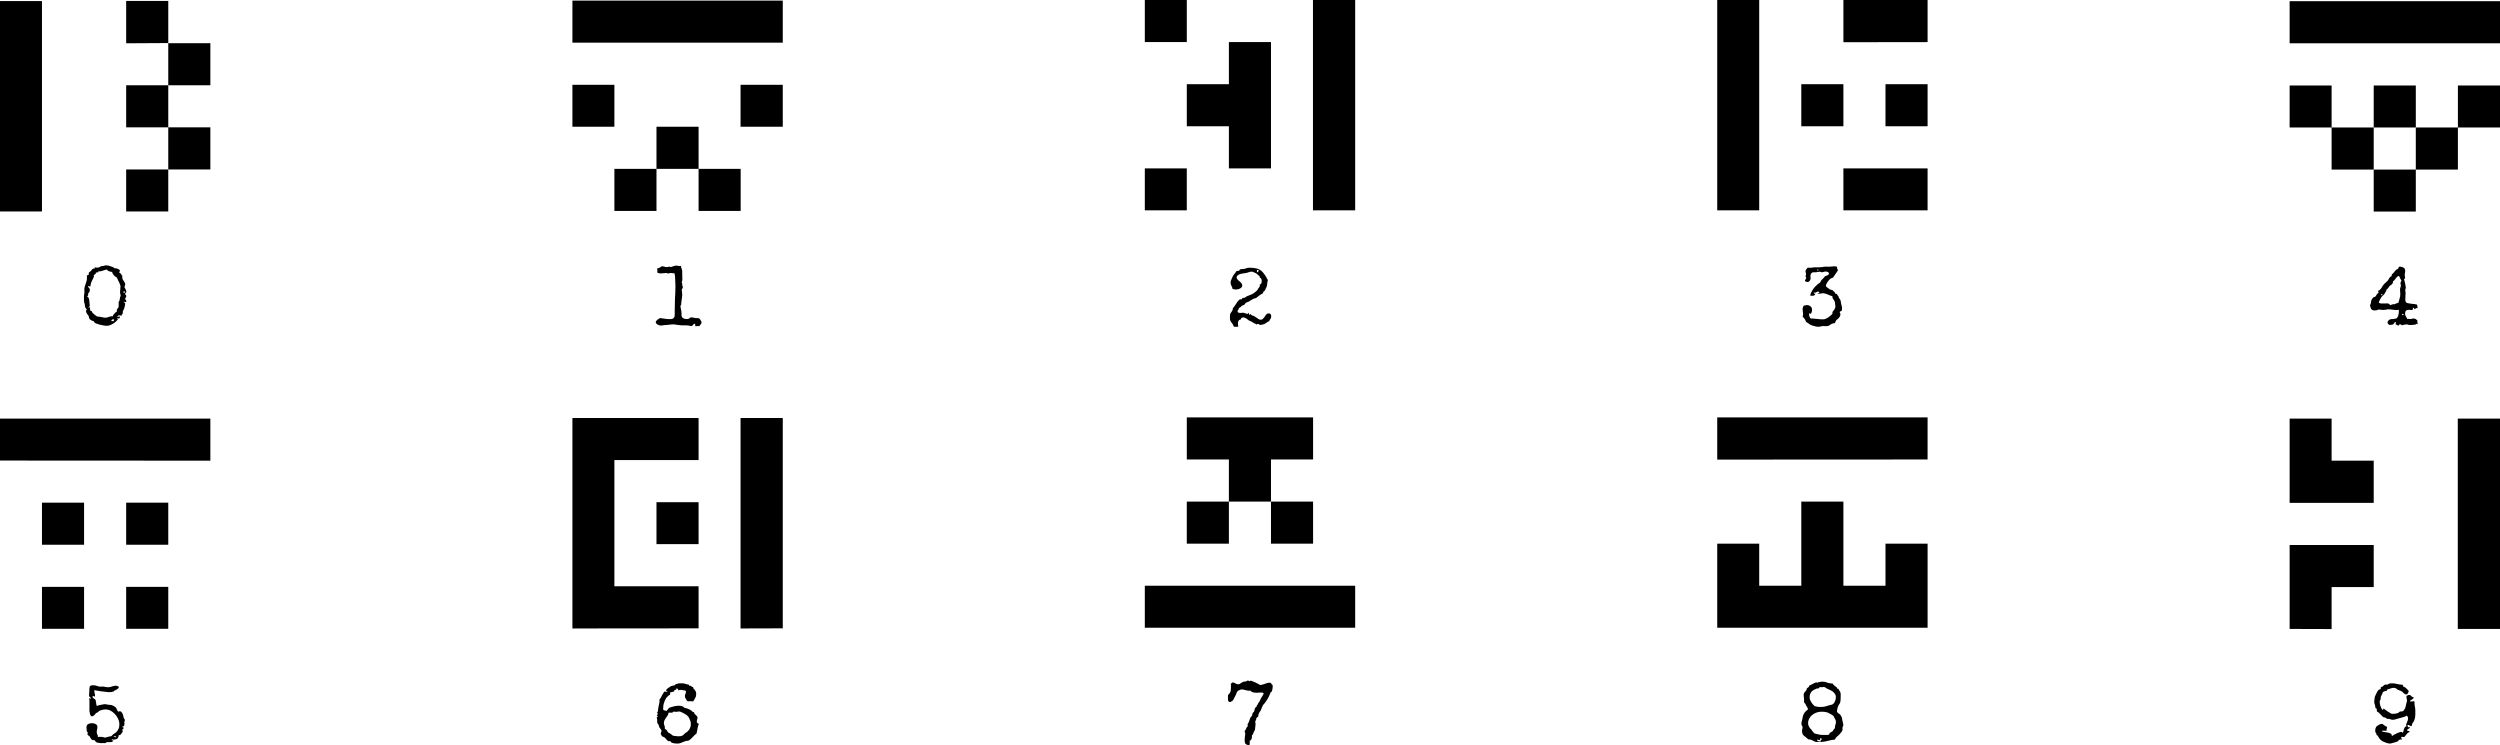 <?xml version="1.0" encoding="UTF-8" standalone="no"?>
<svg
   xmlns:dc="http://purl.org/dc/elements/1.1/"
   xmlns:cc="http://creativecommons.org/ns#"
   xmlns:rdf="http://www.w3.org/1999/02/22-rdf-syntax-ns#"
   xmlns:svg="http://www.w3.org/2000/svg"
   xmlns="http://www.w3.org/2000/svg"
   xmlns:sodipodi="http://sodipodi.sourceforge.net/DTD/sodipodi-0.dtd"
   xmlns:inkscape="http://www.inkscape.org/namespaces/inkscape"
   inkscape:version="1.0 (4035a4fb49, 2020-05-01)"
   sodipodi:docname="Glyphs.svg"
   id="svg146"
   version="1.1"
   viewBox="0 0 209.64 62.48"
   height="236.143"
   width="792.335">
  <defs
     id="defs150" />
  <sodipodi:namedview
     inkscape:current-layer="svg146"
     inkscape:window-maximized="1"
     inkscape:window-y="-8"
     inkscape:window-x="-8"
     inkscape:cy="285.63769"
     inkscape:cx="170.75448"
     inkscape:zoom="1.0681473"
     showgrid="false"
     id="namedview148"
     inkscape:window-height="1017"
     inkscape:window-width="1920"
     inkscape:pageshadow="2"
     inkscape:pageopacity="0"
     guidetolerance="10"
     gridtolerance="10"
     objecttolerance="10"
     borderopacity="1"
     bordercolor="#666666"
     pagecolor="#ffffff" />
  <path
     id="path2"
     word-spacing="0"
     text-anchor="middle"
     letter-spacing="0"
     font-weight="400"
     font-family="'Special Elite'"
     style="line-height:1.25;-inkscape-font-specification:'Special Elite';text-align:center"
     font-size="7.06px"
     d="m 10.6,25.25 q 0,0.04 -0.02,0.06 -0.02,0.02 -0.05,0.02 L 10.46,25.32 Q 10.43,25.3 10.39,25.3 l -0.01,0.02 v 0.03 l 0.01,0.02 h 0.04 l 0.04,0.02 q 0.02,0 0.02,0.05 v 0.11 l -0.04,0.17 -0.04,0.16 q -0.02,0.07 -0.05,0.1 l -0.04,0.06 q -0.02,0.03 -0.02,0.07 v 0.1 l -0.01,0.08 -0.04,0.06 -0.04,0.05 q -0.02,0.02 -0.02,0.06 v 0.02 l -0.08,-0.02 -0.1,-0.02 q -0.05,0 -0.09,0.02 -0.04,0.02 -0.07,0.07 l 0.01,0.04 0.03,0.01 0.06,-0.02 q 0.03,-0.03 0.06,-0.03 0.03,0 0.03,0.02 l 0.01,0.04 -0.01,0.08 Q 10.02,26.7 9.97,26.7 H 9.91 L 9.85,26.69 9.82,26.71 q 0.02,0.06 0.08,0.07 l -0.19,0.19 q -0.1,0.1 -0.23,0.17 -0.12,0.08 -0.26,0.13 -0.13,0.05 -0.26,0.05 L 8.73,27.3 8.43,27.24 8.15,27.16 Q 8.01,27.11 7.95,27.06 L 7.89,27.01 V 26.97 L 7.87,26.94 7.78,26.91 Q 7.64,26.87 7.58,26.81 7.51,26.75 7.48,26.69 7.45,26.62 7.45,26.56 7.44,26.5 7.41,26.46 L 7.34,26.37 7.28,26.28 7.23,26.18 7.21,26.08 q 0,-0.04 0.03,-0.07 0.03,-0.03 0.03,-0.06 V 25.93 L 7.25,25.92 7.19,25.84 7.15,25.78 7.13,25.71 7.12,25.61 Q 7.11,25.5 7.07,25.39 7.04,25.29 7.04,25.17 v -0.34 l 0.02,-0.16 0.02,-0.15 v -0.11 l -0.01,-0.1 q 0,-0.13 0.03,-0.25 l 0.08,-0.25 0.08,-0.25 q 0.03,-0.12 0.03,-0.25 v -0.14 q 0,-0.07 0.02,-0.09 l 0.06,-0.02 0.05,-0.02 q 0.03,0 0.03,-0.05 V 22.95 L 7.44,22.9 q 0,-0.03 0.03,-0.06 l 0.09,-0.07 0.09,-0.08 0.06,-0.08 q 0.02,-0.04 0.06,-0.06 l 0.08,-0.02 q 0.04,0 0.07,-0.02 0.03,-0.01 0.03,-0.05 l -0.01,-0.05 0.1,0.03 h 0.12 l 0.12,-0.01 0.1,-0.05 0.08,-0.05 q 0.05,-0.02 0.12,-0.02 0.09,0 0.17,-0.03 0.08,-0.03 0.17,-0.03 l 0.16,0.02 0.22,0.07 q 0.12,0.03 0.2,0.08 0.1,0.04 0.1,0.08 h 0.09 l 0.1,0.01 0.1,0.04 0.07,0.04 0.09,0.06 v 0.04 L 10.03,22.77 10,22.85 q 0.01,0.03 0.04,0.04 l 0.05,0.03 0.05,0.03 q 0.03,0.02 0.03,0.06 0,0.04 0.02,0.06 0,0.02 0.06,0.02 v 0.11 q 0,0.12 0.03,0.2 0.04,0.1 0.1,0.16 l 0.08,0.14 q 0.04,0.06 0.04,0.13 0,0.07 -0.03,0.13 -0.03,0.06 -0.03,0.12 l 0.02,0.05 0.05,0.09 0.05,0.1 q 0.03,0.06 0.03,0.12 0,0.12 -0.1,0.18 v 0.03 l 0.01,0.05 0.04,0.03 0.03,0.03 q 0.02,0.03 0.02,0.07 0,0.04 -0.02,0.07 0,0.03 -0.03,0.06 l -0.03,0.05 -0.02,0.04 0.02,0.06 0.03,0.04 0.04,0.05 q 0.02,0.02 0.02,0.05 z M 10.5,24.5 q 0,-0.04 -0.03,-0.06 h -0.06 q -0.07,0 -0.07,0.05 0,0.03 0.02,0.05 l 0.06,0.01 0.05,-0.01 Q 10.5,24.52 10.5,24.5 Z m -0.38,0.31 q 0,-0.07 -0.02,-0.12 -0.03,-0.07 -0.03,-0.14 V 24.4 l 0.02,-0.16 v -0.1 q 0.02,-0.04 0.02,-0.1 0,-0.05 -0.03,-0.14 L 10,23.7 9.9,23.51 9.84,23.36 9.83,23.34 9.81,23.3 9.79,23.27 9.78,23.25 H 9.76 L 9.69,23.21 9.57,23.11 9.46,22.96 Q 9.41,22.88 9.41,22.82 V 22.8 L 9.29,22.79 9.16,22.75 Q 9.09,22.73 9.04,22.69 8.99,22.65 8.97,22.6 8.88,22.61 8.8,22.64 L 8.64,22.69 8.48,22.74 Q 8.4,22.76 8.31,22.76 H 8.27 l -0.04,-0.01 0.01,0.04 q 0,0.04 -0.03,0.05 L 8.15,22.85 H 8.04 v 0.04 q 0,0.05 -0.03,0.07 L 7.96,23.01 7.9,23.05 7.84,23.09 q 0.04,0.01 0.04,0.06 0,0.05 -0.04,0.14 l -0.1,0.2 q -0.06,0.1 -0.1,0.23 -0.05,0.12 -0.05,0.26 0,0.02 -0.02,0.03 L 7.53,24.02 7.47,24.01 q -0.02,-0.02 -0.05,-0.02 -0.04,0 -0.04,0.02 0,0.04 0.03,0.07 l 0.05,0.06 0.05,0.06 q 0.02,0.04 0.02,0.09 0,0.12 -0.02,0.17 -0.02,0.04 -0.05,0.06 l -0.04,0.06 q -0.03,0.02 -0.03,0.1 v 0.09 l -0.1,0.1 q 0.06,0 0.1,0.05 l 0.05,0.08 0.03,0.09 0.01,0.07 0.02,0.2 q 0.02,0.1 0.02,0.21 0,0.1 -0.02,0.13 l -0.03,0.04 -0.04,0.01 -0.01,0.02 0.01,0.03 0.06,-0.02 0.06,-0.03 v 0.18 l 0.02,0.1 q 0.01,0.03 0.05,0.04 0.05,0 0.07,0.03 l 0.03,0.06 0.03,0.06 q 0.01,0.03 0.05,0.06 0.06,0.03 0.1,0.08 l 0.1,0.08 0.11,0.08 q 0.06,0.03 0.13,0.03 l 0.24,0.03 0.24,0.05 0.1,0.01 0.14,-0.01 0.14,-0.05 0.13,-0.04 0.14,-0.02 0.1,0.01 -0.01,-0.02 q 0,-0.04 0.04,-0.1 L 9.6,26.29 9.7,26.19 9.8,26.14 9.79,26.1 v -0.04 l 0.02,-0.12 q 0.01,-0.06 0.07,-0.08 l 0.03,-0.04 0.03,-0.08 0.01,-0.1 V 25.3 Q 10,25.27 10.02,25.2 l 0.03,-0.13 0.01,-0.12 q 0,-0.05 0.02,-0.06 0.04,-0.03 0.04,-0.08 z m -0.6,1.96 H 9.5 q -0.07,0 -0.11,0.05 -0.05,0.04 -0.08,0.1 0.01,-0.03 0.05,-0.03 0,0.02 -0.02,0.03 H 9.31 l 0.09,0.01 h 0.13 l 0.02,-0.05 v -0.1 z" />
  <path
     id="path4"
     word-spacing="0"
     text-anchor="middle"
     letter-spacing="0"
     font-weight="400"
     font-family="D-FONT"
     style="line-height:1.25;-inkscape-font-specification:D-FONT;text-align:center"
     font-size="17.64px"
     d="m 10.58,17.73 v -3.52 h 3.53 v 3.52 z m 3.53,-3.52 v -3.53 h 3.53 v 3.53 z M 10.58,10.68 V 7.15 h 3.53 v 3.53 z M 14.11,7.15 V 3.62 h 3.53 V 7.15 Z M 0,17.73 V 0.09 H 3.52 V 17.73 Z M 10.58,3.63 V 0.08 h 3.53 v 3.53 z" />
  <path
     id="path6"
     word-spacing="0"
     text-anchor="middle"
     letter-spacing="0"
     font-weight="400"
     font-family="'Special Elite'"
     style="line-height:1.25;-inkscape-font-specification:'Special Elite';text-align:center"
     font-size="7.06px"
     d="M 154.46,25.85 V 26 l -0.03,0.06 -0.07,0.04 q -0.04,0.01 -0.1,0.07 0.07,0.09 0.07,0.2 0,0.12 -0.08,0.22 -0.06,0.1 -0.16,0.17 -0.1,0.06 -0.14,0.15 l -0.09,0.19 q -0.14,0 -0.25,0.05 l -0.22,0.14 -0.1,0.05 -0.12,0.01 h -0.13 l -0.13,-0.01 q -0.1,0 -0.22,0.03 -0.1,0.03 -0.21,0.03 l -0.14,-0.01 -0.18,-0.04 -0.18,-0.05 -0.13,-0.05 q -0.1,-0.05 -0.2,-0.13 -0.09,-0.07 -0.2,-0.12 -0.04,-0.13 -0.11,-0.24 -0.07,-0.12 -0.18,-0.2 l 0.03,-0.1 0.01,-0.12 -0.02,-0.2 -0.02,-0.2 q 0,-0.17 0.1,-0.32 h 0.03 l 0.1,-0.01 q 0.06,-0.03 0.12,-0.03 0.09,0 0.17,0.03 0.08,0.03 0.14,0.08 0.06,0.05 0.1,0.12 0.03,0.08 0.03,0.17 v 0.09 l -0.03,0.11 -0.05,0.1 q -0.03,0.03 -0.08,0.03 l -0.05,-0.01 -0.04,-0.04 v 0.12 l 0.03,0.15 q 0.02,0.07 0.06,0.13 0.03,0.05 0.09,0.05 h 0.11 l 0.21,0.02 0.24,0.02 q 0.1,0 0.19,0.02 l 0.19,0.01 q 0.13,0 0.24,-0.03 l 0.2,-0.1 0.18,-0.13 0.18,-0.16 q 0.04,-0.04 0.04,-0.07 v -0.07 q 0,-0.05 0.03,-0.1 l 0.1,-0.12 0.08,-0.14 q 0.04,-0.08 0.04,-0.18 0,-0.08 -0.02,-0.15 -0.02,-0.08 -0.02,-0.17 0,-0.07 -0.04,-0.12 l -0.07,-0.11 -0.07,-0.11 q -0.03,-0.06 -0.03,-0.12 v -0.06 l -0.19,-0.06 -0.21,-0.09 -0.2,-0.07 q -0.1,-0.03 -0.16,-0.03 -0.13,0 -0.25,0.03 l -0.26,0.02 0.02,-0.02 0.06,-0.03 0.07,-0.03 0.02,-0.04 q 0,-0.03 -0.04,-0.05 l -0.07,-0.02 -0.07,0.01 -0.06,0.04 -0.07,0.04 -0.06,0.01 -0.05,-0.01 q -0.03,-0.02 -0.04,-0.05 v 0.03 q 0,0.07 0.03,0.1 0.03,0.02 0.1,0.02 h 0.01 q -0.04,0.07 -0.09,0.12 -0.04,0.04 -0.13,0.04 h -0.22 q 0.01,-0.14 0.08,-0.28 0.07,-0.14 0.16,-0.27 0.1,-0.14 0.21,-0.25 l 0.22,-0.2 0.06,-0.04 0.05,-0.03 0.05,-0.04 0.04,-0.08 0.07,-0.12 0.1,-0.1 0.1,-0.1 0.09,-0.12 0.1,-0.04 0.08,-0.03 0.1,-0.05 0.06,-0.08 q 0,-0.12 -0.1,-0.16 -0.08,-0.04 -0.19,-0.04 -0.08,0 -0.15,0.03 -0.07,0.03 -0.15,0.03 -0.05,0 -0.1,-0.03 l -0.1,-0.02 q -0.04,0 -0.06,0.02 l -0.06,0.01 h -0.04 l -0.05,-0.02 -0.02,0.02 q 0,0.02 -0.03,0.02 h -0.23 q -0.12,0 -0.2,0.08 -0.07,0.08 -0.07,0.2 v 0.11 l 0.01,0.12 -0.02,0.1 q -0.01,0.06 -0.05,0.1 -0.03,0.05 -0.08,0.08 -0.04,0.03 -0.1,0.03 l -0.12,-0.02 -0.1,-0.07 v -0.02 l 0.01,-0.06 0.04,-0.06 0.03,-0.05 0.02,-0.07 q 0,-0.04 -0.03,-0.07 -0.02,-0.02 -0.02,-0.06 l 0.02,-0.1 q 0.02,-0.04 0.02,-0.09 0,-0.06 -0.03,-0.12 l -0.02,-0.12 0.02,-0.07 0.06,-0.1 0.07,-0.09 q 0.04,-0.04 0.06,-0.04 l 0.06,0.01 h 0.25 q 0.1,-0.03 0.2,-0.03 h 0.32 q 0.17,0 0.33,-0.02 0.17,-0.04 0.34,-0.04 h 0.1 l 0.12,0.01 0.24,-0.02 0.25,-0.02 0.12,0.01 0.12,0.04 -0.01,0.08 v 0.06 l 0.03,0.04 0.03,0.04 0.01,0.05 q 0,0.03 -0.05,0.1 l -0.1,0.15 -0.12,0.17 -0.08,0.13 q -0.02,0.04 -0.05,0.06 l -0.07,0.05 -0.08,0.02 -0.08,0.04 -0.11,0.11 -0.13,0.17 q -0.06,0.08 -0.1,0.17 -0.04,0.09 -0.04,0.15 0,0.03 0.04,0.07 l 0.09,0.08 0.1,0.07 0.08,0.06 0.07,0.04 0.07,0.01 0.08,0.02 q 0.03,0 0.06,0.04 l 0.06,0.07 0.07,0.06 q 0.04,0.03 0.06,0.07 0.02,0.03 0.02,0.08 h 0.15 v 0.1 q 0.09,0.06 0.1,0.1 0.03,0.04 0.03,0.08 v 0.02 q 0,0.03 0.02,0.05 0.07,0.07 0.1,0.14 0.04,0.07 0.05,0.14 l 0.02,0.15 0.04,0.17 0.03,0.12 0.02,0.12 z m -1.97,-3.21 -0.02,-0.04 -0.03,-0.01 q -0.04,0 -0.05,0.04 v 0.06 -0.01 h 0.06 q 0.04,0 0.04,-0.04 z" />
  <path
     id="path8"
     word-spacing="0"
     text-anchor="middle"
     letter-spacing="0"
     font-weight="400"
     font-family="D-FONT"
     style="line-height:1.25;-inkscape-font-specification:D-FONT;text-align:center"
     font-size="17.64px"
     d="m 154.58,17.64 v -3.52 h 7.06 v 3.52 z m -3.53,-7.05 V 7.06 h 3.53 v 3.53 z m 7.06,0 V 7.06 h 3.53 v 3.53 z M 144,17.64 V 0 h 3.52 V 17.64 Z M 154.58,3.54 V 0 h 7.06 v 3.53 z" />
  <path
     id="path10"
     word-spacing="0"
     text-anchor="middle"
     letter-spacing="0"
     font-weight="400"
     font-family="'Special Elite'"
     style="line-height:1.25;-inkscape-font-specification:'Special Elite';text-align:center"
     font-size="7.06px"
     d="m 58.83,27.02 -0.01,0.08 -0.04,0.06 q -0.03,0.07 -0.06,0.1 -0.03,0.05 -0.06,0.06 l -0.07,0.03 h -0.2 l -0.05,0.01 q -0.03,0 -0.04,-0.02 v -0.12 l -0.01,-0.05 q -0.01,-0.02 -0.04,-0.02 -0.05,0 -0.09,0.04 l -0.05,0.06 -0.06,0.06 q -0.03,0.03 -0.09,0.03 L 57.83,27.32 57.69,27.29 57.41,27.28 H 57.13 L 56.85,27.25 56.57,27.21 56.51,27.2 h -0.06 l -0.28,0.02 q -0.13,0.03 -0.3,0.03 l -0.23,0.02 q -0.11,0.03 -0.22,0.03 l -0.13,-0.02 -0.14,-0.06 q -0.07,-0.04 -0.12,-0.1 -0.04,-0.05 -0.04,-0.11 0,-0.05 0.04,-0.1 l 0.1,-0.1 0.12,-0.08 0.1,-0.06 0.42,0.06 q 0.2,0.03 0.42,0.03 0.13,0 0.2,-0.03 0.09,-0.03 0.12,-0.09 0.05,-0.06 0.06,-0.13 l 0.01,-0.17 v -0.22 l 0.02,-1.06 q 0.04,-0.54 0.04,-1.08 l -0.02,-0.52 q 0,-0.26 -0.05,-0.53 -0.05,0 -0.09,-0.02 h -0.12 q -0.01,-0.02 -0.03,-0.02 h -0.04 q -0.08,0 -0.15,0.02 -0.07,0.02 -0.15,0.02 h -0.03 l -0.02,-0.02 -0.03,-0.02 h -0.04 l -0.23,0.02 q -0.11,0.02 -0.23,0.02 l -0.16,-0.02 q -0.08,-0.02 -0.15,-0.08 0.03,-0.05 0.03,-0.12 l -0.01,-0.1 -0.02,-0.12 0.05,0.01 q 0.06,0 0.1,-0.02 l 0.1,-0.06 0.09,-0.06 q 0.04,-0.03 0.1,-0.03 0.1,0 0.2,0.04 0.1,0.03 0.2,0.03 0.06,0 0.1,-0.02 0.05,-0.03 0.08,-0.03 0.03,0 0.05,0.02 0.02,0.02 0.06,0.02 l 0.1,-0.02 0.12,-0.04 0.12,-0.04 q 0.05,-0.02 0.12,-0.02 l 0.17,0.02 0.16,0.02 0.1,-0.01 -0.01,0.05 0.01,0.09 0.04,0.08 0.03,0.1 q 0.02,0.06 0.02,0.15 v 0.3 l 0.01,0.3 -0.01,0.16 q -0.01,0.07 -0.05,0.14 0.03,0.03 0.04,0.07 l 0.01,0.07 v 0.14 l 0.05,0.07 v 0.03 l -0.01,0.08 -0.03,0.07 -0.04,0.06 -0.01,0.07 0.02,0.16 q 0.02,0.08 0.02,0.17 l -0.01,0.22 -0.03,0.22 -0.03,0.21 -0.02,0.22 v 0.05 l -0.03,0.01 h -0.02 v 0.18 l 0.04,0.18 0.03,0.17 0.01,0.18 v 0.1 q 0,0.18 0.12,0.27 0.12,0.08 0.3,0.08 0.11,0 0.17,-0.02 l 0.1,-0.05 0.04,-0.05 q 0.02,-0.02 0.05,-0.02 l 0.2,0.02 0.21,0.04 h 0.1 l 0.1,0.01 q 0.05,0 0.1,0.03 l 0.07,0.07 0.07,0.12 q 0.05,0.06 0.05,0.12 z" />
  <path
     id="path12"
     word-spacing="0"
     text-anchor="middle"
     letter-spacing="0"
     font-weight="400"
     font-family="D-FONT"
     style="line-height:1.25;-inkscape-font-specification:D-FONT;text-align:center"
     font-size="17.64px"
     d="m 51.52,17.69 v -3.53 h 3.53 v 3.53 z m 7.06,0 v -3.53 h 3.53 v 3.53 z m -3.53,-3.53 v -3.53 h 3.53 v 3.53 z M 48,10.63 V 7.11 h 3.52 v 3.52 z m 14.1,0 V 7.11 h 3.54 v 3.52 z M 48,3.58 V 0.05 h 17.64 v 3.53 z" />
  <path
     id="path14"
     word-spacing="0"
     text-anchor="middle"
     letter-spacing="0"
     font-weight="400"
     font-family="'Special Elite'"
     style="line-height:1.25;-inkscape-font-specification:'Special Elite';text-align:center"
     font-size="7.06px"
     d="m 106.6,26.53 -0.02,0.13 q -0.02,0.07 -0.07,0.11 l -0.03,0.05 -0.03,0.06 -0.02,0.06 -0.02,0.02 h -0.03 l -0.03,-0.01 -0.02,0.01 q -0.04,0.05 -0.12,0.1 l -0.16,0.1 -0.18,0.06 -0.15,0.02 h -0.09 l -0.05,-0.04 -0.04,-0.03 -0.04,-0.01 q -0.04,0 -0.08,0.03 l -0.06,0.02 q -0.02,0 -0.03,-0.02 0,-0.02 -0.04,-0.03 l -0.13,-0.06 -0.14,-0.09 -0.14,-0.07 q -0.06,-0.04 -0.1,-0.04 l -0.07,-0.04 -0.13,-0.1 q -0.07,-0.06 -0.16,-0.1 -0.08,-0.04 -0.17,-0.04 -0.1,0 -0.15,0.05 -0.05,0.06 -0.08,0.14 h -0.03 q -0.05,0 -0.08,0.03 -0.04,0.03 -0.06,0.07 l -0.03,0.1 -0.01,0.08 v 0.12 l 0.02,0.11 v 0.08 h -0.18 l -0.09,0.01 q -0.06,0 -0.1,-0.04 l -0.05,-0.1 q -0.02,-0.07 -0.07,-0.13 -0.04,-0.07 -0.1,-0.13 l -0.07,-0.13 q -0.03,-0.07 -0.03,-0.14 v -0.17 l 0.01,-0.18 q 0,-0.07 0.04,-0.12 l 0.07,-0.1 q 0.05,-0.06 0.08,-0.13 0.04,-0.07 0.04,-0.18 l 0.02,-0.04 0.03,-0.03 0.09,-0.11 0.12,-0.18 0.13,-0.2 q 0.08,-0.1 0.16,-0.17 l 0.03,-0.02 0.04,-0.01 h 0.12 q 0.02,-0.01 0.02,-0.03 l 0.02,-0.03 q 0,-0.02 0.03,-0.04 0.03,-0.02 0.1,-0.02 l 0.1,-0.02 0.06,-0.04 0.06,-0.04 0.06,-0.04 0.08,-0.03 0.25,-0.1 q 0.13,-0.05 0.24,-0.13 0.12,-0.08 0.22,-0.17 0.1,-0.1 0.16,-0.22 0,-0.02 0.03,-0.05 l 0.04,-0.05 0.04,-0.06 0.02,-0.05 v -0.04 l -0.02,-0.04 q 0,-0.03 0.02,-0.04 l 0.04,-0.02 0.06,-0.04 0.03,-0.07 0.02,-0.08 V 23.5 l -0.02,-0.08 -0.03,-0.07 -0.06,-0.05 h -0.03 l -0.02,-0.03 v -0.03 l 0.01,-0.03 q 0,-0.02 -0.03,-0.04 l -0.06,-0.06 -0.07,-0.05 q -0.03,-0.02 -0.04,-0.05 -0.02,-0.03 -0.09,-0.07 l -0.14,-0.07 -0.15,-0.07 -0.1,-0.02 q -0.12,0 -0.23,0.04 l -0.23,0.07 -0.22,0.03 -0.27,0.05 q -0.13,0.04 -0.22,0.11 -0.1,0.08 -0.1,0.2 0,0.06 0.04,0.11 l 0.08,0.1 0.12,0.1 0.11,0.1 0.09,0.12 q 0.03,0.06 0.03,0.13 0,0.1 -0.06,0.16 -0.05,0.06 -0.14,0.1 -0.07,0.04 -0.17,0.06 l -0.16,0.02 q -0.09,0 -0.16,-0.02 l -0.07,-0.02 q -0.03,0 -0.05,-0.02 l -0.02,-0.03 -0.01,-0.07 q -0.01,-0.06 -0.04,-0.1 l -0.05,-0.1 -0.03,-0.1 q -0.02,-0.05 -0.02,-0.11 0,-0.08 0.04,-0.2 l 0.1,-0.24 0.12,-0.22 0.13,-0.16 0.04,-0.05 0.02,-0.06 q 0.02,-0.03 0.05,-0.04 0.02,-0.02 0.07,-0.02 h 0.06 q 0.05,0 0.08,-0.02 0.03,0 0.05,-0.06 0,-0.03 0.05,-0.05 l 0.08,-0.02 0.09,-0.01 h 0.07 q 0.07,0 0.13,-0.02 l 0.13,-0.04 0.13,-0.04 0.14,-0.01 h 0.05 q 0.3,0.01 0.48,0.05 0.2,0.03 0.34,0.12 0.15,0.08 0.27,0.23 0.12,0.14 0.27,0.38 l 0.06,0.13 q 0.03,0.07 0.09,0.12 -0.04,0.08 -0.05,0.18 l -0.02,0.18 q 0,0.06 -0.02,0.1 l -0.02,0.1 -0.04,0.08 -0.05,0.1 -0.02,0.06 -0.02,0.05 -0.02,0.04 -0.06,0.04 q -0.04,0.02 -0.06,0.06 l -0.03,0.06 q 0,0.03 -0.03,0.06 -0.01,0.03 -0.05,0.04 l -0.16,0.1 -0.15,0.1 q -0.06,0.07 -0.14,0.12 -0.07,0.05 -0.15,0.07 -0.1,0.02 -0.19,0.07 l -0.17,0.1 -0.16,0.1 q -0.09,0.05 -0.18,0.07 -0.04,0.01 -0.07,0.04 l -0.04,0.04 -0.03,0.05 -0.04,0.05 q -0.04,0.04 -0.08,0.05 l -0.06,0.02 q -0.04,0 -0.07,0.03 -0.04,0.01 -0.08,0.07 l -0.05,0.05 -0.07,0.04 q -0.03,0.01 -0.05,0.04 -0.03,0.02 -0.03,0.06 l -0.01,0.05 -0.03,0.05 -0.04,0.04 -0.01,0.05 v 0.04 l 0.03,0.05 0.06,0.05 0.1,0.01 h 0.13 l 0.12,-0.02 0.1,0.02 0.1,0.03 0.08,0.03 0.1,0.02 q 0.08,0 0.1,-0.1 l 0.03,0.04 v 0.07 l 0.02,0.06 q 0,0.03 0.02,0.03 l 0.03,-0.05 q 0.01,-0.03 0.05,-0.03 0.02,0 0.03,0.02 l 0.05,0.04 0.05,0.05 q 0.03,0.02 0.07,0.02 0.07,0 0.15,0.06 l 0.17,0.11 0.17,0.12 q 0.09,0.05 0.17,0.05 0.09,0 0.15,-0.04 0.06,-0.04 0.1,-0.1 0.06,-0.05 0.1,-0.12 l 0.08,-0.13 0.1,-0.1 q 0.06,-0.04 0.15,-0.04 0.13,0 0.16,0.07 0.05,0.06 0.05,0.18 z m -1.06,-3.89 h -0.15 q 0.02,0 0.02,0.02 l -0.01,0.03 -0.01,-0.02 v -0.03 0.05 l 0.02,0.1 q 0.02,0.04 0.08,0.05 l 0.03,-0.08 0.02,-0.08 z" />
  <path
     id="path16"
     word-spacing="0"
     text-anchor="middle"
     letter-spacing="0"
     font-weight="400"
     font-family="D-FONT"
     style="line-height:1.25;-inkscape-font-specification:D-FONT;text-align:center"
     font-size="17.64px"
     d="m 96,17.64 v -3.52 h 3.52 v 3.52 z m 7.05,-3.52 V 10.59 H 99.52 V 7.06 h 3.53 V 3.53 h 3.53 V 14.12 Z M 96,3.53 V 0 h 3.52 v 3.53 z m 14.1,14.11 V 0 h 3.54 v 17.64 z" />
  <path
     id="path18"
     word-spacing="0"
     text-anchor="middle"
     letter-spacing="0"
     font-weight="400"
     font-family="'Special Elite'"
     style="line-height:1.25;-inkscape-font-specification:'Special Elite';text-align:center"
     font-size="7.06px"
     d="m 202.74,27.19 q -0.03,0 -0.05,-0.02 l -0.05,-0.02 -0.03,0.01 -0.01,0.03 q -0.02,0.02 -0.09,0.03 l -0.15,0.02 -0.15,0.01 h -0.1 l -0.15,-0.01 -0.14,-0.05 q -0.04,0.03 -0.11,0.03 h -0.07 q -0.06,0 -0.1,0.02 -0.04,0.03 -0.08,0.03 l -0.06,-0.01 -0.05,-0.03 -0.05,-0.03 -0.04,-0.01 h -0.04 l -0.03,0.04 -0.02,0.04 -0.01,0.04 q -0.02,-0.03 -0.05,-0.03 h -0.06 l -0.06,-0.02 q -0.02,0 -0.03,-0.05 h -0.06 q -0.02,0 -0.02,-0.02 0,-0.04 0.02,-0.07 0.02,-0.03 0.02,-0.07 v -0.03 h -0.04 q -0.05,0 -0.07,0.02 -0.03,0.02 -0.05,0.06 l -0.04,0.06 q -0.02,0.04 -0.05,0.05 -0.06,0 -0.11,0.02 l -0.12,0.02 -0.08,-0.01 -0.07,-0.04 -0.05,-0.07 q -0.03,-0.03 -0.03,-0.08 0,-0.05 0.03,-0.1 l 0.05,-0.08 q 0.08,-0.07 0.17,-0.1 l 0.2,-0.02 0.18,-0.02 q 0.1,-0.01 0.16,-0.07 0.07,-0.06 0.11,-0.2 0.05,-0.12 0.05,-0.36 V 25.98 L 201,26 q -0.19,0 -0.36,-0.03 -0.18,-0.03 -0.37,-0.03 -0.1,0 -0.19,0.03 -0.09,0.02 -0.19,0.02 l -0.19,-0.01 -0.19,-0.02 -0.1,0.01 -0.08,0.03 -0.07,0.03 h -0.18 q -0.06,0 -0.12,-0.03 l -0.1,-0.06 q -0.04,-0.03 -0.05,-0.1 l -0.04,-0.12 q -0.03,-0.06 -0.03,-0.12 l 0.02,-0.04 0.03,-0.08 0.03,-0.09 0.01,-0.1 0.01,-0.08 0.05,-0.1 0.05,-0.08 0.05,-0.07 0.04,-0.03 0.06,-0.02 0.05,-0.01 0.04,-0.03 0.05,-0.06 0.04,-0.06 0.04,-0.07 0.05,-0.05 0.05,-0.04 q 0.04,-0.02 0.04,-0.05 l -0.01,-0.05 -0.01,-0.06 v -0.06 q 0.08,-0.02 0.13,-0.06 0.05,-0.04 0.09,-0.1 l 0.07,-0.1 0.07,-0.12 q 0.08,-0.12 0.18,-0.22 l 0.2,-0.18 q 0.06,-0.05 0.1,-0.12 l 0.07,-0.13 0.09,-0.11 q 0.05,-0.06 0.13,-0.08 l -0.01,-0.06 q 0,-0.05 0.03,-0.09 l 0.07,-0.06 0.1,-0.1 0.07,-0.1 0.1,-0.1 q 0.04,-0.04 0.13,-0.08 0.06,-0.03 0.07,-0.07 l 0.01,-0.06 0.03,-0.05 q 0.02,-0.02 0.1,-0.02 0.09,0 0.16,0.03 0.08,0.02 0.14,0.06 0.06,0.04 0.1,0.11 0.03,0.07 0.03,0.16 l -0.02,0.16 q -0.02,0.07 -0.02,0.15 l 0.01,0.12 0.02,0.11 q 0,0.11 -0.1,0.18 0.03,0.02 0.05,0.12 l 0.05,0.2 0.04,0.21 0.02,0.14 q 0,0.06 -0.03,0.12 l -0.02,0.1 0.02,0.14 0.01,0.12 -0.01,0.23 -0.01,0.23 v 0.1 l 0.01,0.1 0.05,0.1 q 0.03,0.04 0.1,0.06 l 0.2,0.04 0.21,0.03 q 0.12,0 0.21,0.02 l 0.16,0.03 0.04,0.04 0.03,0.06 v 0.07 l 0.01,0.06 v 0.08 h -0.12 l -0.05,0.04 -0.04,0.03 -0.04,0.02 -0.04,-0.07 -0.05,-0.07 q -0.04,0.02 -0.05,0.06 v 0.06 q 0,0.04 -0.02,0.06 0,0.03 -0.05,0.03 l -0.13,-0.01 -0.12,-0.01 q -0.17,0 -0.25,0.07 -0.08,0.07 -0.08,0.24 0,0.1 0.03,0.18 l 0.08,0.14 q 0.03,0.07 0.06,0.1 l 0.04,0.06 q 0.04,-0.03 0.1,-0.03 l 0.1,0.01 h 0.09 l 0.1,-0.02 q 0.04,-0.03 0.07,-0.03 0.06,0 0.11,0.02 l 0.11,0.03 q 0,0.02 0.03,0.03 l 0.04,0.03 0.05,0.04 q 0.02,0.01 0.02,0.05 V 27 l 0.01,0.09 0.03,0.08 z m -1.36,-3.66 q 0,-0.02 -0.04,-0.06 l -0.04,-0.06 -0.04,-0.1 -0.04,-0.08 -0.05,-0.07 q -0.04,-0.02 -0.1,-0.02 v 0.04 q -0.07,0.04 -0.12,0.1 l -0.09,0.12 -0.08,0.1 q -0.05,0.06 -0.11,0.08 v 0.03 l -0.02,0.12 -0.06,0.1 -0.09,0.07 -0.1,0.07 -0.06,0.06 -0.04,0.07 -0.04,0.06 -0.06,0.06 q -0.05,0.02 -0.06,0.04 l -0.02,0.03 v 0.04 l -0.02,0.05 -0.05,0.1 -0.06,0.1 -0.06,0.1 -0.07,0.07 -0.08,0.07 q -0.04,0.03 -0.07,0.08 l -0.06,0.09 -0.07,0.13 -0.07,0.14 -0.03,0.08 q 0,0.04 0.03,0.06 l 0.06,0.03 0.1,0.02 h 0.34 l 0.1,-0.01 0.15,0.01 q 0.07,0.01 0.11,0.07 l 0.04,0.04 q 0.02,0.03 0.05,0.03 l 0.03,-0.01 0.04,-0.03 0.07,-0.02 q 0.05,-0.02 0.14,-0.02 h 0.07 l 0.1,-0.05 0.11,-0.04 0.1,-0.03 0.1,-0.35 q 0.06,-0.19 0.06,-0.38 l -0.01,-0.17 -0.01,-0.17 v -0.1 l 0.03,-0.1 0.02,-0.08 0.02,-0.1 -0.02,-0.1 q -0.02,-0.04 -0.02,-0.09 l 0.01,-0.06 0.03,-0.06 0.03,-0.06 z m 0.19,2.84 q -0.02,-0.03 -0.05,-0.04 l -0.06,-0.01 -0.04,0.02 0.02,0.04 q 0.02,0.02 0.02,0.05 l 0.06,-0.02 q 0.05,-0.01 0.05,-0.04 z m -1.78,-1.67 q 0,-0.02 -0.02,-0.03 -0.01,-0.02 -0.03,-0.02 -0.04,0 -0.05,0.04 v 0.07 l 0.06,-0.01 q 0.04,0 0.04,-0.05 z" />
  <path
     id="path20"
     word-spacing="0"
     text-anchor="middle"
     letter-spacing="0"
     font-weight="400"
     font-family="D-FONT"
     style="line-height:1.25;-inkscape-font-specification:D-FONT;text-align:center"
     font-size="17.64px"
     d="m 199.05,17.74 v -3.52 h 3.53 v 3.52 z m -3.53,-3.52 v -3.53 h 3.53 v 3.53 z m 7.06,0 v -3.53 h 3.53 v 3.53 z M 192,10.69 V 7.17 h 3.52 v 3.52 z m 7.05,0 V 7.17 h 3.53 v 3.52 z m 7.06,0 V 7.17 h 3.53 v 3.52 z M 192,3.63 V 0.1 h 17.64 v 3.53 z" />
  <path
     id="path22"
     word-spacing="0"
     text-anchor="middle"
     letter-spacing="0"
     font-weight="400"
     font-family="'Special Elite'"
     style="line-height:1.25;-inkscape-font-specification:'Special Elite';text-align:center"
     font-size="7.06px"
     d="m 10.47,60.4 q 0,0.04 -0.03,0.09 l -0.02,0.08 0.01,0.06 0.01,0.06 -0.01,0.07 -0.02,0.08 -0.05,0.06 q -0.02,0.02 -0.06,0.02 h -0.03 v 0.02 q 0,0.03 0.02,0.05 l 0.03,0.02 h 0.04 l 0.02,0.04 q 0,0.03 -0.02,0.04 l -0.04,0.02 -0.03,0.03 q -0.02,0.01 -0.02,0.05 v 0.08 l 0.02,0.07 -0.01,0.05 q 0,0.02 -0.04,0.03 l -0.1,0.15 -0.06,0.06 -0.07,0.01 -0.05,0.02 q -0.02,0.01 -0.02,0.05 0,0.09 -0.04,0.15 -0.03,0.05 -0.09,0.1 -0.06,0.03 -0.13,0.04 -0.07,0.02 -0.15,0.02 -0.07,0 -0.14,-0.03 -0.02,0.02 -0.02,0.05 0,0.03 0.05,0.04 l 0.07,0.01 q 0,0.05 -0.03,0.08 L 9.39,62.21 9.31,62.23 H 9 L 8.94,62.24 8.88,62.28 8.83,62.31 Q 8.81,62.33 8.78,62.33 L 8.76,62.31 H 8.61 L 8.51,62.32 8.31,62.3 8.12,62.26 Q 8.07,62.25 8.05,62.22 L 8,62.16 7.96,62.1 Q 7.94,62.08 7.89,62.07 L 7.83,62.06 7.77,62.05 7.72,62.04 7.67,62 Q 7.63,61.96 7.61,61.91 L 7.56,61.83 7.51,61.74 Q 7.47,61.7 7.42,61.68 L 7.36,61.63 Q 7.33,61.59 7.33,61.55 l 0.04,-0.1 q 0,-0.03 -0.02,-0.04 L 7.31,61.38 7.28,61.34 7.27,61.24 7.26,61.11 7.25,60.98 q 0,-0.1 0.04,-0.16 0.04,-0.07 0.1,-0.1 0.07,-0.04 0.15,-0.06 l 0.16,-0.02 0.15,0.02 q 0.09,0.01 0.15,0.05 0.08,0.03 0.12,0.09 0.05,0.06 0.05,0.14 0,0.12 -0.03,0.24 -0.03,0.11 -0.03,0.23 l 0.02,0.1 0.03,0.08 0.04,0.09 0.01,0.08 v 0.04 l 0.14,-0.01 h 0.13 q 0.09,0 0.17,0.02 0.08,0.04 0.16,0.04 l 0.1,-0.02 0.11,-0.03 0.1,-0.03 0.12,-0.02 q 0.06,0 0.1,-0.02 l 0.07,-0.07 0.07,-0.07 0.09,-0.07 q 0.1,-0.05 0.2,-0.14 0.07,-0.08 0.13,-0.19 0.06,-0.1 0.09,-0.22 l 0.02,-0.24 q 0,-0.14 -0.04,-0.28 Q 9.92,60.3 9.84,60.16 9.77,60.02 9.65,59.9 9.55,59.78 9.42,59.69 9.29,59.59 9.15,59.54 9,59.49 8.85,59.49 l -0.21,0.02 -0.21,0.06 q -0.06,0.01 -0.1,0.05 l -0.08,0.06 -0.09,0.07 q -0.04,0.03 -0.1,0.04 l -0.07,0.08 -0.08,0.1 -0.1,0.07 q -0.04,0.03 -0.1,0.03 -0.06,0 -0.1,-0.06 Q 7.56,59.95 7.54,59.85 7.51,59.75 7.5,59.62 v -0.87 q 0,-0.1 -0.03,-0.2 h 0.02 q 0.04,0 0.07,0.03 l 0.06,0.03 v -0.02 q 0,-0.05 -0.02,-0.08 L 7.55,58.46 7.49,58.41 Q 7.47,58.39 7.47,58.35 V 58.2 l 0.02,-0.19 v -0.2 l 0.02,-0.15 q 0,-0.12 0.09,-0.16 0.08,-0.04 0.19,-0.04 l 0.2,0.02 0.15,0.04 0.12,0.04 0.11,0.02 h 0.1 l 0.1,-0.01 q 0.12,0 0.25,0.03 0.13,0.03 0.26,0.03 0.08,0 0.15,-0.02 L 9.38,57.57 9.53,57.52 9.69,57.5 q 0.08,0 0.14,0.03 0.07,0 0.1,0.03 l 0.03,0.05 v 0.04 l -0.02,0.04 q 0,0.02 -0.04,0.05 l -0.1,0.07 -0.11,0.06 -0.08,0.04 q -0.07,0.08 -0.18,0.1 -0.1,0.03 -0.2,0.03 H 9.07 L 8.83,58.01 8.55,57.98 8.28,57.94 8.05,57.9 7.92,57.87 7.91,57.88 v 0.02 q 0,0.12 0.03,0.24 0.03,0.12 0.03,0.24 v 0.03 L 7.87,58.39 Q 7.84,58.36 7.79,58.36 H 7.77 v 0.12 q 0.02,0.04 0.05,0.06 l 0.06,0.05 0.07,0.03 q 0.04,0.03 0.07,0.1 l 0.03,0.17 0.03,0.18 0.03,0.13 0.14,-0.05 0.18,-0.04 0.2,-0.04 0.13,-0.02 q 0.12,0 0.24,0.03 0.12,0.03 0.24,0.03 0.14,0 0.25,0.07 l 0.22,0.14 0.04,0.07 0.06,0.12 0.05,0.11 q 0.03,0.05 0.06,0.05 l 0.06,-0.01 0.06,-0.02 q 0.09,0 0.14,0.07 0.06,0.06 0.1,0.14 0.04,0.08 0.06,0.18 l 0.03,0.15 q 0,0.03 0.02,0.05 l 0.04,0.06 0.03,0.05 0.01,0.05 z m -0.73,1.4 q 0,-0.03 -0.03,-0.05 L 9.64,61.74 H 9.57 q -0.04,0.02 -0.04,0.05 h 0.04 l 0.08,0.02 q 0.05,0 0.08,0.04 z" />
  <path
     id="path24"
     word-spacing="0"
     text-anchor="middle"
     letter-spacing="0"
     font-weight="400"
     font-family="D-FONT"
     style="line-height:1.25;-inkscape-font-specification:D-FONT;text-align:center"
     font-size="17.64px"
     d="m 3.52,52.73 v -3.52 h 3.53 v 3.52 z m 7.06,0 v -3.52 h 3.53 v 3.52 z M 3.52,45.68 v -3.53 h 3.53 v 3.53 z m 7.06,0 v -3.53 h 3.53 v 3.53 z M 0,38.62 V 35.1 h 17.64 v 3.53 z" />
  <path
     id="path26"
     word-spacing="0"
     text-anchor="middle"
     letter-spacing="0"
     font-weight="400"
     font-family="'Special Elite'"
     style="line-height:1.25;-inkscape-font-specification:'Special Elite';text-align:center"
     font-size="7.06px"
     d="m 154.57,60.77 v 0.08 l -0.04,0.07 -0.02,0.08 -0.01,0.07 v 0.07 l 0.02,0.04 -0.03,0.08 -0.07,0.12 -0.1,0.12 -0.08,0.09 -0.1,0.1 -0.12,0.1 -0.1,0.12 q -0.04,0.05 -0.06,0.11 l -0.3,0.04 -0.3,0.07 -0.28,0.06 -0.3,0.03 v -0.05 h -0.01 l -0.02,0.01 -0.07,0.02 -0.12,0.02 h -0.11 q -0.09,0 -0.16,-0.03 l -0.15,-0.07 -0.15,-0.08 q -0.09,-0.03 -0.19,-0.03 -0.05,0 -0.08,-0.02 l -0.07,-0.07 q -0.08,-0.08 -0.16,-0.13 l -0.14,-0.11 q -0.07,-0.06 -0.1,-0.15 -0.04,-0.1 -0.04,-0.26 l 0.02,-0.14 q 0.03,-0.06 0.03,-0.13 l -0.02,-0.08 -0.03,-0.06 -0.04,-0.06 -0.01,-0.1 0.01,-0.13 0.03,-0.13 0.04,-0.14 0.02,-0.14 q 0.03,-0.2 0.14,-0.37 0.12,-0.17 0.3,-0.29 l 0.01,-0.04 q 0,-0.03 -0.03,-0.08 l -0.05,-0.1 -0.08,-0.12 -0.05,-0.13 -0.1,-0.1 -0.02,-0.1 v -0.22 l -0.02,-0.16 -0.01,-0.17 q 0,-0.12 0.04,-0.18 l 0.08,-0.1 0.09,-0.1 q 0.04,-0.04 0.04,-0.12 0,-0.04 0.03,-0.07 l 0.07,-0.05 0.07,-0.05 q 0.03,-0.02 0.03,-0.06 v -0.04 l 0.05,-0.03 0.12,-0.06 0.16,-0.08 0.16,-0.08 q 0.07,-0.04 0.1,-0.04 l 0.06,0.01 0.07,0.02 0.03,-0.02 q 0.01,-0.02 0.06,-0.03 0.06,-0.02 0.13,-0.02 l 0.13,-0.02 h 0.09 q 0.1,0 0.18,0.02 l 0.18,0.06 0.18,0.05 0.19,0.02 h 0.07 l 0.08,0.1 0.13,0.12 0.13,0.1 0.05,0.04 v 0.08 h 0.1 l 0.03,0.05 0.02,0.05 0.1,0.15 0.04,0.12 q 0.02,0.07 0.01,0.16 v 0.26 l -0.02,0.28 q -0.02,0.14 -0.12,0.26 l -0.06,0.11 -0.06,0.16 -0.03,0.15 -0.02,0.13 q 0,0.06 0.03,0.1 l 0.07,0.07 0.09,0.06 q 0.05,0.03 0.1,0.09 l 0.08,0.13 q 0.04,0.08 0.06,0.2 l 0.02,0.12 0.04,0.16 0.03,0.15 z m -0.62,-2.32 q 0,-0.14 -0.07,-0.25 -0.07,-0.1 -0.18,-0.2 -0.11,-0.08 -0.24,-0.14 l -0.24,-0.11 -0.07,-0.04 -0.07,-0.05 -0.08,-0.04 q -0.03,-0.02 -0.07,-0.02 l -0.1,0.02 -0.12,0.01 q -0.07,0 -0.13,-0.03 -0.01,0.07 -0.04,0.1 l -0.06,0.03 h -0.09 l -0.08,0.02 -0.24,0.12 q -0.1,0.06 -0.17,0.14 -0.07,0.09 -0.11,0.2 -0.04,0.1 -0.04,0.26 0,0.1 0.03,0.2 l 0.09,0.18 0.11,0.17 0.13,0.14 q 0.05,0.05 0.12,0.07 l 0.15,0.03 0.15,0.02 h 0.14 q 0.2,0 0.3,-0.02 l 0.2,-0.05 0.19,-0.06 0.24,-0.06 q 0.08,-0.01 0.15,-0.09 0.07,-0.07 0.11,-0.17 0.05,-0.1 0.07,-0.2 z m 0,2.1 -0.01,-0.12 -0.04,-0.11 -0.06,-0.1 -0.05,-0.11 -0.07,-0.1 q -0.04,-0.04 -0.09,-0.06 l -0.1,-0.06 -0.1,-0.05 q -0.15,-0.1 -0.33,-0.13 -0.17,-0.03 -0.34,-0.03 -0.22,0 -0.43,0.07 -0.2,0.07 -0.36,0.2 -0.16,0.12 -0.25,0.3 -0.1,0.17 -0.1,0.4 0,0.12 0.05,0.23 0.05,0.11 0.12,0.21 0.04,0 0.08,0.06 l 0.1,0.14 q 0.05,0.08 0.12,0.15 0.06,0.07 0.12,0.08 l 0.34,0.08 q 0.17,0.03 0.35,0.03 h 0.41 q 0.05,-0.03 0.08,-0.08 0.02,-0.05 0.06,-0.09 0.04,-0.04 0.09,-0.06 l 0.08,-0.04 0.07,-0.06 q 0.04,-0.04 0.06,-0.1 l 0.03,-0.06 0.04,-0.02 0.03,-0.04 q 0.02,-0.02 0.02,-0.07 l 0.01,-0.12 0.03,-0.11 0.03,-0.12 0.02,-0.12 z m -1.2,1.42 -0.02,-0.06 -0.05,-0.03 q -0.03,0 -0.03,0.04 l -0.02,0.06 v 0.06 q -0.02,0.02 -0.05,0.02 l -0.1,-0.02 q -0.03,-0.02 -0.08,-0.02 h -0.02 v 0.03 q 0,0.05 0.03,0.08 0.03,0.03 0.08,0.03 h 0.08 l 0.1,-0.05 0.06,-0.06 q 0.03,-0.04 0.03,-0.08 z" />
  <path
     id="path28"
     word-spacing="0"
     text-anchor="middle"
     letter-spacing="0"
     font-weight="400"
     font-family="D-FONT"
     style="line-height:1.25;-inkscape-font-specification:D-FONT;text-align:center"
     font-size="17.64px"
     d="m 144,52.64 v -7.05 h 3.52 v 3.53 h 3.53 v -7.06 h 3.53 v 7.06 h 3.53 v -3.53 h 3.53 v 7.05 z m 0,-14.1 V 35 h 17.64 v 3.53 z" />
  <path
     id="path30"
     word-spacing="0"
     text-anchor="middle"
     letter-spacing="0"
     font-weight="400"
     font-family="'Special Elite'"
     style="line-height:1.25;-inkscape-font-specification:'Special Elite';text-align:center"
     font-size="7.06px"
     d="m 58.6,60.7 -0.07,0.2 -0.04,0.21 -0.04,0.21 -0.05,0.21 q -0.1,0.05 -0.19,0.15 l -0.17,0.18 q -0.09,0.1 -0.18,0.17 -0.09,0.08 -0.2,0.09 -0.12,0 -0.22,0.04 l -0.2,0.08 -0.2,0.08 q -0.1,0.03 -0.22,0.03 h -0.13 l -0.17,-0.02 q -0.09,-0.01 -0.16,-0.04 -0.08,-0.03 -0.1,-0.07 -0.01,-0.05 -0.05,-0.06 l -0.06,-0.01 h -0.08 q -0.04,0 -0.07,-0.03 -0.05,-0.03 -0.08,-0.07 L 55.85,61.97 55.78,61.89 55.7,61.82 55.6,61.78 55.5,61.73 55.48,61.69 55.47,61.65 55.45,61.61 55.41,61.58 v -0.03 q 0,-0.07 0.03,-0.14 0.03,-0.07 0.03,-0.14 0,-0.04 -0.03,-0.07 l -0.05,-0.08 -0.06,-0.07 -0.05,-0.08 -0.04,-0.15 q -0.02,-0.08 -0.08,-0.13 -0.05,-0.05 -0.05,-0.13 v -0.19 l -0.01,-0.1 q -0.03,-0.04 -0.03,-0.09 0,-0.03 0.03,-0.05 l 0.06,-0.03 -0.01,-0.04 -0.03,-0.03 -0.03,-0.02 -0.01,-0.02 0.05,-0.06 q 0.03,-0.04 0.03,-0.07 0,-0.04 -0.03,-0.07 -0.03,-0.03 -0.03,-0.07 l 0.02,-0.01 0.03,-0.01 0.01,-0.04 q 0.02,-0.2 0.06,-0.39 l 0.08,-0.38 v -0.08 l 0.01,-0.1 v -0.08 q 0.06,-0.04 0.12,-0.15 l 0.11,-0.22 0.11,-0.18 q 0.06,-0.09 0.1,-0.09 l 0.07,0.01 0.07,0.01 h 0.05 q 0.03,0 0.04,-0.02 L 55.95,57.97 55.9,57.94 55.87,57.91 Q 55.85,57.9 55.85,57.88 l 0.02,-0.04 0.03,-0.04 0.05,-0.04 0.03,-0.03 0.16,-0.11 0.12,-0.08 0.14,-0.04 0.19,-0.04 q 0.03,-0.01 0.03,-0.03 V 57.4 l 0.03,-0.02 q 0.02,-0.02 0.08,-0.02 0.06,0 0.1,-0.03 0.05,-0.03 0.11,-0.03 h 0.29 l 0.1,0.01 q 0.06,0 0.1,0.02 l 0.1,0.03 0.08,0.03 0.1,0.01 q 0.05,0 0.06,0.02 v 0.04 q 0,0.02 0.02,0.03 0.01,0.02 0.06,0.02 h 0.04 l 0.04,-0.01 0.04,0.02 0.02,0.04 0.01,0.03 0.02,0.02 h 0.02 l 0.04,-0.01 0.04,0.01 0.01,0.05 0.01,0.05 0.02,0.04 0.1,0.1 0.06,0.1 0.05,0.1 0.01,0.16 q 0,0.1 -0.02,0.18 l -0.07,0.15 -0.08,0.15 -0.1,0.14 Q 58.04,58.8 57.97,58.8 h -0.1 l -0.11,0.01 q -0.08,0 -0.14,-0.03 l -0.06,-0.1 -0.06,-0.1 -0.05,-0.11 -0.02,-0.12 0.02,-0.09 0.03,-0.08 0.03,-0.1 0.01,-0.09 q 0,-0.08 -0.09,-0.09 -0.09,0 -0.18,-0.03 l -0.18,-0.02 q -0.1,0 -0.19,0.05 0,-0.09 -0.03,-0.12 -0.03,-0.03 -0.07,-0.03 H 56.7 l -0.06,-0.02 0.02,0.01 0.02,0.03 q 0.02,0 0.03,0.02 l 0.01,0.02 q 0,0.02 -0.03,0.02 l -0.07,0.02 q -0.03,0 -0.06,0.03 -0.03,0.01 -0.03,0.06 v 0.05 H 56.5 L 56.44,58 q -0.03,0 -0.05,0.02 l -0.05,0.02 h -0.1 l -0.04,0.04 v 0.1 q 0,0.04 -0.02,0.06 l -0.03,0.04 -0.06,0.03 -0.04,0.03 q -0.11,0.09 -0.2,0.22 -0.08,0.13 -0.13,0.27 -0.06,0.15 -0.09,0.3 l -0.02,0.3 q 0,0.07 0.02,0.1 0.03,0.03 0.07,0.04 l 0.1,0.02 q 0.05,0 0.1,0.03 0.05,-0.05 0.07,-0.1 l 0.06,-0.07 q 0.02,-0.04 0.06,-0.07 0.04,-0.04 0.11,-0.06 0.17,-0.06 0.36,-0.1 0.19,-0.04 0.37,-0.04 0.14,0 0.27,0.04 0.13,0.04 0.22,0.15 h 0.03 q 0.06,0 0.15,0.03 0.1,0.03 0.19,0.08 0.1,0.04 0.17,0.1 l 0.12,0.1 q 0.01,0.04 0.04,0.04 h 0.03 l 0.03,-0.01 q 0.03,0 0.03,0.03 v 0.03 q 0,0.06 0.04,0.1 l 0.1,0.09 0.1,0.1 q 0.04,0.04 0.04,0.12 0,0.08 -0.03,0.16 -0.03,0.08 -0.03,0.16 0,0.08 0.05,0.13 0.05,0.04 0.12,0.06 z m -0.67,0.01 -0.02,-0.2 -0.08,-0.2 -0.1,-0.2 -0.14,-0.14 -0.14,-0.09 -0.18,-0.1 -0.19,-0.09 q -0.09,-0.03 -0.16,-0.03 l -0.1,0.02 -0.1,0.01 h -0.1 q -0.04,-0.02 -0.1,-0.02 l -0.08,0.02 q -0.04,0.02 -0.05,0.07 h -0.34 v 0.07 q 0,0.07 -0.06,0.16 l -0.13,0.18 -0.13,0.21 q -0.06,0.12 -0.06,0.26 l 0.01,0.1 0.03,0.08 0.03,0.1 0.01,0.09 v 0.1 l 0.03,0.03 0.04,0.02 q 0.02,0 0.06,0.04 l 0.06,0.08 0.05,0.09 0.06,0.07 q 0.04,0.03 0.1,0.04 l 0.03,0.03 0.08,0.05 0.07,0.05 0.05,0.04 q 0.01,0.03 0.09,0.05 l 0.17,0.02 0.18,0.02 h 0.13 q 0.14,0 0.21,-0.03 0.08,-0.03 0.13,-0.07 l 0.1,-0.1 q 0.05,-0.06 0.15,-0.12 0.1,-0.05 0.16,-0.13 0.08,-0.08 0.13,-0.17 l 0.08,-0.2 0.02,-0.2 z" />
  <path
     id="path32"
     word-spacing="0"
     text-anchor="middle"
     letter-spacing="0"
     font-weight="400"
     font-family="D-FONT"
     style="line-height:1.25;-inkscape-font-specification:D-FONT;text-align:center"
     font-size="17.64px"
     d="m 55.05,45.63 v -3.52 h 3.53 v 3.52 z M 48,52.7 V 35.05 h 10.58 v 3.53 h -7.06 v 10.58 h 7.06 v 3.53 z m 14.1,0 V 35.05 h 3.54 v 17.64 z" />
  <path
     id="path34"
     word-spacing="0"
     text-anchor="middle"
     letter-spacing="0"
     font-weight="400"
     font-family="'Special Elite'"
     style="line-height:1.25;-inkscape-font-specification:'Special Elite';text-align:center"
     font-size="7.06px"
     d="m 106.72,57.44 v 0.21 l -0.02,0.14 -0.03,0.13 -0.05,0.1 q -0.02,0.03 -0.07,0.03 h -0.01 q 0,0.05 -0.04,0.14 l -0.08,0.18 -0.1,0.2 -0.13,0.2 -0.11,0.16 -0.1,0.12 q -0.05,0.03 -0.09,0.12 l -0.08,0.18 -0.08,0.2 q -0.04,0.1 -0.1,0.15 l -0.07,0.14 q -0.04,0.08 -0.05,0.15 l 0.01,0.04 q 0,0.05 -0.03,0.07 l -0.07,0.05 -0.06,0.06 q -0.02,0.04 -0.02,0.12 l -0.02,0.06 q 0,0.02 -0.03,0.04 l -0.02,0.04 -0.01,0.04 0.01,0.1 q 0.02,0.04 0.02,0.09 0,0.1 -0.02,0.19 l -0.02,0.19 q 0,0.07 -0.02,0.13 l -0.05,0.1 -0.06,0.12 -0.05,0.12 -0.04,0.08 -0.06,0.06 0.01,0.05 v 0.13 l -0.04,0.11 -0.06,0.1 q -0.04,0.03 -0.08,0.03 h -0.02 l 0.02,0.05 v 0.17 l -0.02,0.12 v 0.03 h -0.03 q -0.2,0 -0.3,-0.1 -0.08,-0.1 -0.08,-0.3 l 0.02,-0.3 q 0.03,-0.14 0.03,-0.29 0,-0.04 -0.03,-0.08 l -0.02,-0.1 v -0.02 l 0.03,-0.03 q 0.05,-0.04 0.07,-0.1 l 0.04,-0.1 0.05,-0.1 q 0.02,-0.04 0.08,-0.05 v -0.03 l -0.01,-0.06 q -0.02,-0.03 -0.02,-0.07 0,-0.03 0.03,-0.06 l 0.03,-0.05 0.06,-0.12 0.06,-0.17 0.06,-0.16 q 0.03,-0.07 0.05,-0.08 0.07,-0.04 0.09,-0.09 0.02,-0.05 0.02,-0.11 l 0.03,-0.1 q 0.01,-0.06 0.06,-0.08 0.05,-0.02 0.06,-0.06 l 0.03,-0.1 0.02,-0.1 0.03,-0.09 0.04,-0.05 0.05,-0.04 0.05,-0.05 0.01,-0.06 v -0.02 l 0.05,-0.05 0.03,-0.05 0.04,-0.1 0.06,-0.07 0.05,-0.08 0.05,-0.1 q 0,-0.03 0.05,-0.12 l 0.1,-0.17 0.1,-0.16 0.04,-0.09 q 0,-0.03 -0.03,-0.06 l -0.07,-0.03 h -0.08 l -0.06,-0.01 -0.17,0.01 -0.17,0.01 q -0.14,0 -0.3,-0.03 -0.15,-0.04 -0.25,-0.16 l -0.06,0.02 h -0.07 l -0.14,-0.02 -0.13,-0.03 -0.14,-0.04 q -0.06,-0.02 -0.14,-0.02 -0.07,0 -0.14,0.03 -0.08,0.02 -0.15,0.06 l -0.12,0.1 -0.06,0.14 -0.05,0.13 -0.06,0.12 -0.06,0.11 -0.06,0.12 q -0.02,0.06 -0.06,0.1 -0.04,0.05 -0.1,0.08 l -0.1,0.06 -0.12,0.01 q -0.1,-0.09 -0.1,-0.22 v -0.31 q 0,-0.04 0.03,-0.08 l 0.05,-0.07 0.07,-0.07 0.04,-0.08 0.04,-0.1 0.01,-0.14 0.01,-0.13 v -0.24 l -0.01,-0.13 h 0.07 l 0.04,-0.04 0.02,-0.03 0.03,-0.01 q 0.05,0 0.1,0.03 l 0.11,0.05 0.12,0.06 0.12,0.02 q 0.08,0 0.14,-0.03 l 0.13,-0.09 0.15,-0.08 q 0.08,-0.03 0.19,-0.03 l 0.06,-0.01 0.06,-0.03 0.05,-0.03 q 0.02,-0.02 0.05,-0.02 0.04,0 0.05,0.03 0.03,0.03 0.06,0.03 l 0.06,-0.02 0.06,-0.02 q 0.04,0 0.15,0.05 l 0.24,0.1 0.24,0.12 0.15,0.09 q 0.1,0 0.2,-0.03 l 0.19,-0.06 0.2,-0.07 q 0.1,-0.03 0.2,-0.03 0.08,0 0.11,0.02 0.04,0.03 0.05,0.06 l 0.03,0.06 q 0.02,0.04 0.08,0.05 z" />
  <path
     id="path36"
     word-spacing="0"
     text-anchor="middle"
     letter-spacing="0"
     font-weight="400"
     font-family="D-FONT"
     style="line-height:1.25;-inkscape-font-specification:D-FONT;text-align:center"
     font-size="17.64px"
     d="m 96,52.64 v -3.52 h 17.64 v 3.52 z m 3.52,-7.05 v -3.53 h 3.53 v 3.53 z m 7.06,0 v -3.53 h 3.53 v 3.53 z m -3.53,-3.53 V 38.53 H 99.52 V 35 h 10.59 v 3.53 h -3.53 v 3.53 z" />
  <path
     id="path38"
     word-spacing="0"
     text-anchor="middle"
     letter-spacing="0"
     font-weight="400"
     font-family="'Special Elite'"
     style="line-height:1.25;-inkscape-font-specification:'Special Elite';text-align:center"
     font-size="7.06px"
     d="m 202.54,59.62 v 0.26 l -0.02,0.27 q -0.02,0.12 -0.07,0.25 -0.04,0.12 -0.13,0.22 -0.04,0.06 -0.06,0.14 l -0.03,0.14 -0.08,-0.02 -0.07,-0.03 q -0.03,-0.03 -0.07,-0.04 -0.03,-0.02 -0.07,-0.02 -0.06,0 -0.06,0.06 l 0.01,0.04 0.03,0.05 q 0.01,0.03 0.04,0.04 L 202,61 q 0.03,-0.01 0.03,-0.05 l 0.04,0.02 0.01,0.04 q 0,0.03 -0.04,0.06 l -0.08,0.05 -0.08,0.05 q -0.04,0.03 -0.04,0.06 0,0.02 0.04,0.04 l 0.07,0.02 0.08,0.02 q 0.03,0.01 0.03,0.04 0,0.03 -0.04,0.05 l -0.07,0.03 q -0.05,0.02 -0.1,0.09 l -0.1,0.12 -0.09,0.11 q -0.04,0.05 -0.06,0.05 h -0.06 l -0.06,-0.01 h -0.09 q -0.04,0.02 -0.04,0.07 0,0.04 0.03,0.07 l 0.07,0.05 q -0.04,0.03 -0.08,0.03 h -0.09 l -0.08,0.02 -0.05,0.04 -0.05,0.06 -0.05,0.05 -0.05,0.01 -0.1,0.04 -0.15,0.04 -0.15,0.04 -0.1,0.03 -0.07,0.01 q -0.15,0 -0.3,-0.05 l -0.29,-0.12 q -0.1,-0.04 -0.16,-0.1 l -0.11,-0.1 -0.1,-0.14 -0.09,-0.16 -0.1,-0.05 v -0.1 l -0.04,-0.06 -0.04,-0.06 -0.02,-0.05 v -0.2 l 0.03,-0.11 0.05,-0.1 q 0.04,-0.06 0.08,-0.08 l 0.18,-0.11 q 0.1,-0.06 0.2,-0.06 0.06,0 0.1,0.03 l 0.1,0.08 0.12,0.08 q 0.05,0.04 0.13,0.06 V 61 q 0,0.07 -0.03,0.12 -0.02,0.06 -0.02,0.13 v 0.04 l -0.1,-0.01 -0.1,-0.01 h -0.1 l -0.1,0.02 q 0.02,0.04 0.1,0.07 l 0.15,0.03 0.2,0.03 q 0.1,0.01 0.19,0.05 0.09,0.02 0.15,0.07 0.06,0.05 0.06,0.14 v 0.05 q 0.04,-0.04 0.15,-0.1 l 0.23,-0.12 0.24,-0.1 q 0.11,-0.04 0.18,-0.04 0.03,0 0.05,0.02 0.03,0.01 0.03,0.05 0.04,0 0.06,-0.04 l 0.03,-0.09 0.03,-0.11 q 0.01,-0.07 0.04,-0.12 0.02,-0.07 0.06,-0.11 0.05,-0.05 0.12,-0.07 l -0.02,-0.1 q 0,-0.06 0.03,-0.13 l 0.05,-0.13 0.06,-0.15 0.02,-0.15 q 0,-0.13 -0.1,-0.23 l -0.12,0.06 -0.2,0.07 -0.25,0.07 -0.25,0.07 -0.21,0.06 -0.13,0.02 -0.11,-0.01 -0.1,-0.03 -0.11,-0.03 -0.12,-0.01 q -0.07,0 -0.1,-0.02 l -0.04,-0.04 -0.05,-0.04 q -0.04,-0.02 -0.12,-0.02 -0.04,0 -0.1,-0.05 l -0.12,-0.12 -0.13,-0.13 -0.09,-0.1 -0.03,-0.02 -0.04,-0.02 -0.05,-0.03 q -0.02,0 -0.03,-0.02 -0.02,-0.03 -0.02,-0.07 v -0.1 l -0.03,-0.08 q 0,-0.03 -0.04,-0.03 h -0.02 l -0.02,-0.01 -0.01,-0.07 -0.02,-0.11 -0.03,-0.13 -0.04,-0.12 -0.01,-0.12 0.02,-0.16 q 0.02,-0.07 0.02,-0.16 l 0.02,-0.1 0.06,-0.13 0.07,-0.15 0.08,-0.15 0.08,-0.11 q 0.04,-0.05 0.08,-0.06 h 0.03 l 0.04,-0.01 0.04,-0.02 0.01,-0.03 V 57.7 q 0,-0.05 0.02,-0.07 l 0.05,-0.03 0.05,-0.01 0.06,-0.04 0.07,-0.07 0.06,-0.05 0.07,-0.02 h 0.2 q 0.02,-0.04 0.07,-0.06 l 0.12,-0.04 0.13,-0.01 h 0.1 l 0.19,0.02 0.2,0.04 0.2,0.04 0.18,0.02 h 0.08 l 0.01,0.1 q 0.01,0.04 0.04,0.06 l 0.06,0.02 0.1,0.05 q 0.08,0.06 0.15,0.14 l 0.14,0.16 -0.02,0.06 -0.04,0.1 -0.06,0.09 q -0.04,0.03 -0.1,0.03 -0.07,0 -0.13,-0.04 l -0.12,-0.1 q -0.04,-0.06 -0.1,-0.1 L 201.28,57.92 201.13,57.86 201,57.8 q -0.04,-0.06 -0.11,-0.09 -0.07,-0.03 -0.15,-0.03 -0.14,0 -0.27,0.05 -0.12,0.05 -0.25,0.07 -0.07,0.07 -0.1,0.15 h -0.13 l -0.1,0.05 -0.08,0.06 q -0.03,0.03 -0.03,0.06 v 0.03 q 0,0.06 -0.04,0.1 l -0.06,0.1 q -0.04,0.06 -0.04,0.14 l -0.01,0.15 -0.05,0.1 q -0.03,0.04 -0.03,0.09 l 0.01,0.1 0.01,0.1 0.03,0.12 0.06,0.17 0.07,0.14 q 0.04,0.07 0.08,0.07 0.02,0 0.02,-0.02 l 0.02,-0.03 v -0.04 l 0.02,-0.02 0.07,0.04 0.11,0.08 0.14,0.1 0.16,0.1 0.14,0.09 q 0.08,0.03 0.13,0.03 l 0.22,-0.01 0.22,-0.05 q 0.04,0 0.06,-0.03 l 0.04,-0.03 0.04,-0.04 0.05,-0.03 0.08,-0.01 h 0.08 l 0.08,-0.02 0.07,-0.05 0.05,-0.07 0.06,-0.11 0.05,-0.12 0.02,-0.1 0.02,-0.1 0.03,-0.12 0.03,-0.1 0.02,-0.12 q 0,-0.09 -0.03,-0.18 -0.02,-0.08 -0.02,-0.17 0,-0.04 0.03,-0.06 l 0.08,-0.03 0.08,-0.03 h 0.06 q 0.06,0 0.09,0.02 l 0.06,0.06 0.06,0.06 q 0.03,0.03 0.07,0.03 l 0.04,0.01 q 0.03,0 0.03,0.04 0,0.06 -0.05,0.1 l -0.1,0.07 -0.1,0.06 q -0.04,0.03 -0.04,0.07 0,0.03 0.02,0.03 h 0.04 l 0.12,-0.01 0.1,-0.02 q 0.04,0 0.06,0.02 l 0.03,0.04 v 0.11 q 0,0.17 0.04,0.32 0.03,0.16 0.03,0.33 z" />
  <path
     id="path40"
     word-spacing="0"
     text-anchor="middle"
     letter-spacing="0"
     font-weight="400"
     font-family="D-FONT"
     style="line-height:1.25;-inkscape-font-specification:D-FONT;text-align:center"
     font-size="17.64px"
     d="M 192,52.74 V 45.7 h 7.05 v 3.53 h -3.53 v 3.52 z m 0,-10.57 V 35.1 h 3.52 v 3.53 h 3.53 v 3.54 z m 14.1,10.57 V 35.1 h 3.54 v 17.64 z" />
</svg>
